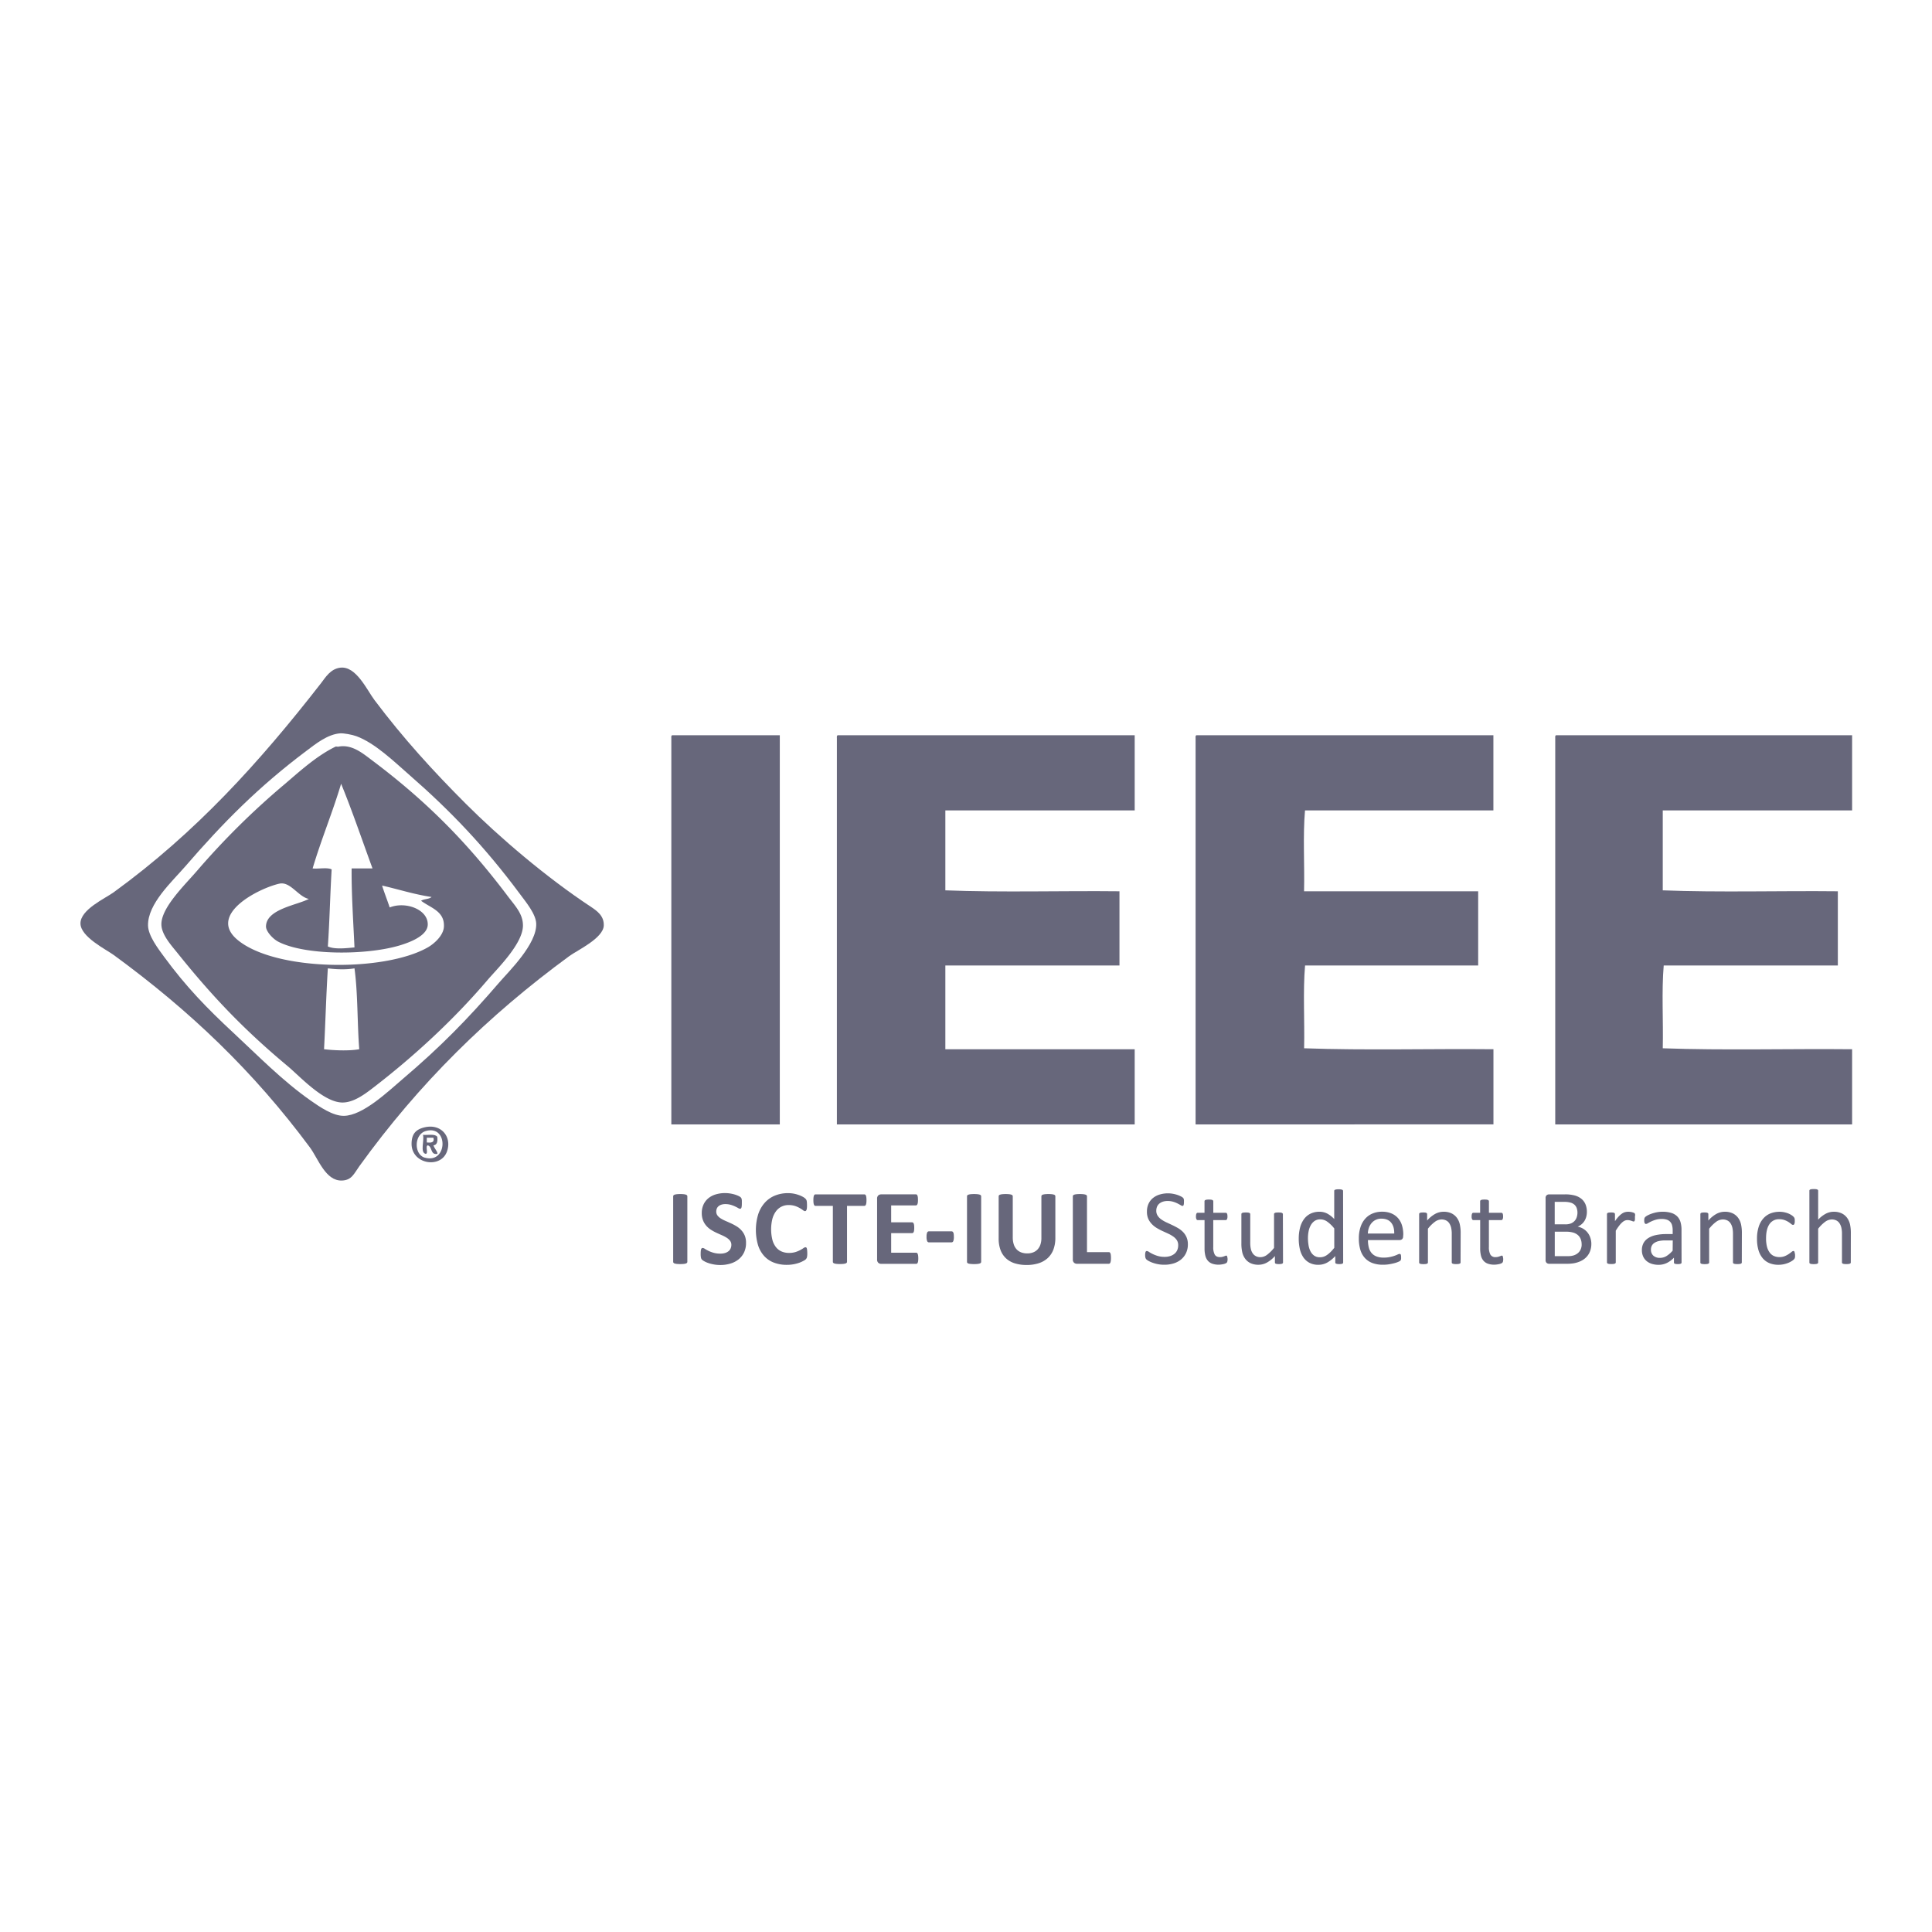 <svg id="SvgjsSvg1001" width="288" height="288" xmlns="http://www.w3.org/2000/svg" version="1.1" xmlns:xlink="http://www.w3.org/1999/xlink" xmlns:svgjs="http://svgjs.com/svgjs"><defs id="SvgjsDefs1002"></defs><g id="SvgjsG1008" transform="matrix(0.917,0,0,0.917,11.995,11.995)"><svg xmlns="http://www.w3.org/2000/svg" viewBox="0 0 1340.65 452.09" width="288" height="288"><path fill="#67677b" fill-rule="evenodd" d="M196.56.09c12-1.53 20.25 16.94 25.92 24.48 21.79 29 44.7 54.06 69.12 78.48 25.32 25.31 60.87 55.67 94.32 77.76 5 3.31 10.35 7.07 10.08 14.4-.34 9.58-20 18.7-25.92 23C308.45 263.33 256.16 314.73 211 377.37c-4 5.55-5.66 10.48-13 10.8-12.6.55-18.07-16.57-24.48-25.2C130.75 305.37 82.89 259.72 25.2 217.53 19.42 213.3.23 203.91 0 193.77-.23 183.13 18.73 174.71 25.2 170c62-45.08 110.09-98.06 157-158.4C185.41 7.42 189.21 1 196.56.09zm-25.2 62.64c-36.47 27.34-63.24 54.37-92.16 87.84-9.73 11.26-28.42 28.16-28.08 44.64.16 7.72 7.62 17.48 12.24 23.76 16.7 22.71 32.15 38.63 52.56 57.6 18.45 17.14 37 36.2 58.32 51.12 6.85 4.78 16.79 11.68 25.2 11.52 14.29-.27 32.83-18 44.64-28.08C272.45 287 293 266.05 316.8 238.41c7.36-8.55 28.64-29.14 28.08-44.64-.26-7.29-7.75-16.27-12.24-22.32-26.66-35.9-52.78-63.18-83.52-90C237.49 71.3 222.94 57.11 208.8 51.93c-3.21-1.18-9.49-2.34-12.24-2.16C187 50.4 177.68 58 171.36 62.73zM447.84 51.21H529.2V345.69H447.12V53.37C447.06 52.35 447 51.33 447.84 51.21zM573.12 51.21H797.76v56.88H654.48v60.48c42.48 1.68 88.08.24 131.76.72v56.16H654.48v63.36H797.76v56.88H572.4V53.37C572.34 52.35 572.28 51.33 573.12 51.21zM844.56 51.21H1069.2v56.88H926.64c-1.68 19-.24 41-.72 61.2h131.76v56.16h-131c-1.67 19.45-.24 42-.72 62.64 46.32 1.68 95.76.24 143.28.72v56.88H843.84V53.37C843.78 52.35 843.73 51.33 844.56 51.21zM1116.72 51.21h223.93v56.88H1197.36v60.48c42.73 1.68 88.56.24 132.49.72v56.16H1198.08c-1.67 19.45-.24 42-.72 62.64 46.33 1.68 95.76.24 143.29.72v56.88H1116V53.37C1115.94 52.35 1115.89 51.33 1116.72 51.21z" class="color0072a7 svgShape"></path><path fill="#67677b" fill-rule="evenodd" d="M195.12 59.85c10.17-2 18.34 4.93 25.2 10.08 40.31 30.22 71.59 61.29 103 103 5.61 7.44 11.57 13.41 11.52 22.32-.07 13.79-19.44 32.57-26.64 41C282.88 266 252.8 293.93 221 318.33c-6.57 5.05-14.75 10.95-23 10.8-14.21-.26-32.08-19.89-41-27.36-32.89-27.41-56.87-52.43-83.52-85.68-4.51-5.64-12.07-13.79-12.24-21.6-.27-12.67 17.52-29.76 26.64-40.32a578.51 578.51 0 0167-66.24C166.19 78.24 179 66.62 193 59.85 193.5 59.59 194.53 60 195.12 59.85zM175.68 152c4.57.47 11-.95 14.4.72-1.16 19.23-1.55 39.25-2.88 58.32 5.24 2.35 13.82 1.33 20.16.72C206.45 192.49 205 170 205.2 152H221c-7.86-21.42-15.25-43.31-23.76-64.08C190.67 109.88 182.21 130 175.68 152zm-25.2 11.52C135 167 95.86 186.79 118.8 206c28.67 24 111.2 24.48 144 5.76 5.09-2.9 12-9.18 12.24-15.84.47-11.62-10-14-17.28-19.44 2.11-1.49 6.08-1.12 7.92-2.88-13.4-2-24.92-5.8-37.44-8.64 1.78 5.67 3.92 11 5.76 16.56 11.89-4.8 29.05 1.4 28.8 13-.16 7.69-11.38 12.83-21.6 15.84-25.33 7.45-71.33 7.48-91.44-2.88-4.28-2.21-9.38-7.89-9.36-11.52.07-13.23 23.68-16.22 32.4-20.88C164.67 173.34 158.84 161.65 150.48 163.53zm36.72 64.08c-1.27 20.09-1.81 40.91-2.88 61.2 7.54.92 19.19 1.38 26.64 0-1.56-20-1-42.25-3.6-61.2C201.07 228.72 193.57 228.4 187.2 227.61zM260.64 347.85c12.75-2.86 20.78 7.78 16.56 18.72-5 12.86-26.9 9.11-26.64-6.48C250.68 353.07 253.59 349.43 260.64 347.85zm0 23c17.29 4.91 18-25 .72-20.16C252.35 353.23 252.21 368.5 260.64 370.89z" class="color0072a7 svgShape"></path><path fill="#67677b" fill-rule="evenodd" d="M259.2,353.61c3.8.28,9.09-.93,10.8,1.44.4,3.52-.07,6.17-2.88,6.48.5,2.17,3.69,5.39,2.88,6.48-5.45.9-3.56-5.56-7.2-6.48-2.09.55.66,5.93-1.44,6.48C256.71,367.14,260.36,358,259.2,353.61Zm2.88,5.76c3.17.29,6,.19,5-3.6h-5Z" class="color0072a7 svgShape"></path><path fill="#67677b" d="M459.24 449.69a1.1 1.1 0 01-.27.73 1.73 1.73 0 01-.87.53 8 8 0 01-1.62.33 28 28 0 01-5.18 0 8.09 8.09 0 01-1.64-.33 1.73 1.73 0 01-.87-.53 1.1 1.1 0 01-.27-.73V400.1a1.1 1.1 0 01.27-.73 1.83 1.83 0 01.89-.53 9.4 9.4 0 011.64-.33 22.52 22.52 0 012.56-.12 22.92 22.92 0 012.6.12 8.76 8.76 0 011.62.33 1.8 1.8 0 01.87.53 1.1 1.1 0 01.27.73zM503.64 435.41a16.17 16.17 0 01-1.54 7.26 15.08 15.08 0 01-4.18 5.22 18.26 18.26 0 01-6.17 3.14 26 26 0 01-7.55 1.06 26.65 26.65 0 01-5.05-.45 28.82 28.82 0 01-4.12-1.07 17.75 17.75 0 01-3-1.32 8.64 8.64 0 01-1.73-1.22 3.06 3.06 0 01-.75-1.52 13.93 13.93 0 01-.22-2.86 20.87 20.87 0 01.08-2.11 6 6 0 01.26-1.38 1.44 1.44 0 01.49-.75 1.16 1.16 0 01.71-.23 3.43 3.43 0 011.6.67 27.6 27.6 0 002.66 1.48 23.25 23.25 0 003.88 1.48 18.2 18.2 0 005.21.67 12.09 12.09 0 003.49-.46 7.78 7.78 0 002.62-1.32 5.56 5.56 0 001.64-2.11 6.71 6.71 0 00.57-2.8 4.94 4.94 0 00-1-3.07 9.7 9.7 0 00-2.54-2.27 26.05 26.05 0 00-3.55-1.87c-1.33-.58-2.69-1.19-4.1-1.84a36.94 36.94 0 01-4.1-2.22 16.54 16.54 0 01-3.55-3 14 14 0 01-2.54-4.08 14.72 14.72 0 01-1-5.64 14.94 14.94 0 011.4-6.63 13.5 13.5 0 013.77-4.75 16 16 0 015.61-2.82 24.19 24.19 0 016.83-.94 26.23 26.23 0 017.23 1.06 19.77 19.77 0 012.88 1.09 6.77 6.77 0 011.66 1 2.81 2.81 0 01.55.69 3.12 3.12 0 01.25.75 9.35 9.35 0 01.14 1.18c0 .47 0 1.06 0 1.76s0 1.45-.06 2a6.86 6.86 0 01-.21 1.34 1.59 1.59 0 01-.4.77 1 1 0 01-.71.24 3.32 3.32 0 01-1.42-.56c-.65-.38-1.45-.79-2.4-1.24a22.7 22.7 0 00-3.28-1.22A14.78 14.78 0 00488 406a9.64 9.64 0 00-3 .43 6.27 6.27 0 00-2.17 1.18 4.73 4.73 0 00-1.3 1.8 6 6 0 00-.42 2.23 4.89 4.89 0 00.95 3 9.19 9.19 0 002.56 2.27 27.88 27.88 0 003.63 1.87c1.35.58 2.73 1.2 4.14 1.84a39.37 39.37 0 014.14 2.22 16.39 16.39 0 013.61 3 13.68 13.68 0 012.56 4.06A14.19 14.19 0 01503.64 435.41zM550 443.2c0 .68 0 1.25-.06 1.72a8.4 8.4 0 01-.18 1.22 3.36 3.36 0 01-.33.88 4.32 4.32 0 01-.64.83A8.27 8.27 0 01547 449a19.31 19.31 0 01-3.12 1.4 27.18 27.18 0 01-4.23 1.12 27.52 27.52 0 01-5.13.45 27 27 0 01-9.74-1.67 19.17 19.17 0 01-7.39-5 22.14 22.14 0 01-4.66-8.26 41 41 0 01.16-23.42 24.68 24.68 0 015-8.72 20.87 20.87 0 017.69-5.36 25.9 25.9 0 019.88-1.83 24.09 24.09 0 014.22.37 25.48 25.48 0 013.76 1 19.79 19.79 0 013.1 1.36 9.63 9.63 0 011.93 1.32 4.18 4.18 0 01.75.92 3.14 3.14 0 01.33.93 10.41 10.41 0 01.18 1.34c0 .51.06 1.15.06 1.9s0 1.51-.08 2.08a6.06 6.06 0 01-.28 1.38 2 2 0 01-.49.77 1 1 0 01-.65.24 2.81 2.81 0 01-1.54-.71 26.38 26.38 0 00-2.42-1.58 20.18 20.18 0 00-3.53-1.59 15.11 15.11 0 00-4.89-.71 11.54 11.54 0 00-9.76 4.94 17.16 17.16 0 00-2.62 5.74 33.53 33.53 0 00.06 15.6 15.47 15.47 0 002.72 5.58 11 11 0 004.26 3.27 14 14 0 005.62 1.08 16.14 16.14 0 004.91-.67 21.24 21.24 0 003.56-1.48c1-.55 1.8-1 2.43-1.47a3.07 3.07 0 011.48-.65 1.14 1.14 0 01.65.17 1.23 1.23 0 01.41.65 6 6 0 01.24 1.36C549.93 441.45 550 442.23 550 443.2zM594.8 403a16.61 16.61 0 01-.1 2 6 6 0 01-.3 1.34 1.83 1.83 0 01-.51.75 1.06 1.06 0 01-.67.24H580.07v42.33a1.14 1.14 0 01-.26.73 1.81 1.81 0 01-.88.53 7.94 7.94 0 01-1.64.33 27.69 27.69 0 01-5.15 0 8.21 8.21 0 01-1.65-.33 1.78 1.78 0 01-.87-.53 1.09 1.09 0 01-.26-.73V407.36H556.21a1 1 0 01-.69-.24 1.81 1.81 0 01-.49-.75 5.42 5.42 0 01-.31-1.34 18.94 18.94 0 01-.1-2 19.89 19.89 0 01.1-2.07 5.39 5.39 0 01.31-1.36 1.67 1.67 0 01.49-.73 1.06 1.06 0 01.69-.22h37a1.1 1.1 0 01.67.22 1.69 1.69 0 01.51.73 5.92 5.92 0 01.3 1.36A17.45 17.45 0 01594.8 403zM634 447a15.48 15.48 0 01-.1 2 4.89 4.89 0 01-.31 1.28 1.58 1.58 0 01-.5.71 1.13 1.13 0 01-.67.23H606a3.32 3.32 0 01-2.26-.8 3.25 3.25 0 01-.91-2.57V402a3.27 3.27 0 01.91-2.58 3.31 3.31 0 012.26-.79h26.22a1.07 1.07 0 01.65.2 1.6 1.6 0 01.48.71 5.28 5.28 0 01.31 1.3 18.1 18.1 0 01.1 2 17.21 17.21 0 01-.1 1.93 4.91 4.91 0 01-.31 1.27 1.66 1.66 0 01-.48.71 1 1 0 01-.65.23H613.48v12.82h15.86a1.09 1.09 0 01.67.23 1.51 1.51 0 01.51.69 4.63 4.63 0 01.31 1.25 17.21 17.21 0 01.1 1.93 16.93 16.93 0 01-.1 1.95 4.65 4.65 0 01-.31 1.24 1.44 1.44 0 01-.51.67 1.2 1.2 0 01-.67.2H613.48v14.81h18.91a1.13 1.13 0 01.67.23 1.58 1.58 0 01.5.71 4.89 4.89 0 01.31 1.28A15.31 15.31 0 01634 447zM660.92 430.74a8.6 8.6 0 01-.44 3.29 1.49 1.49 0 01-1.42.93H642.17a1.51 1.51 0 01-1.46-.95 8.41 8.41 0 01-.45-3.27 8.13 8.13 0 01.45-3.21 1.51 1.51 0 011.46-.93h16.89a1.67 1.67 0 01.83.2 1.71 1.71 0 01.59.69 4.28 4.28 0 01.34 1.3A15.56 15.56 0 01660.92 430.74zM681.58 449.69a1.14 1.14 0 01-.26.73 1.83 1.83 0 01-.87.53 8.12 8.12 0 01-1.63.33 22.73 22.73 0 01-2.59.12 23 23 0 01-2.58-.12A8.21 8.21 0 01672 451a1.83 1.83 0 01-.87-.53 1.14 1.14 0 01-.26-.73V400.1a1.14 1.14 0 01.26-.73 1.88 1.88 0 01.89-.53 9.34 9.34 0 011.65-.33 27.69 27.69 0 015.15 0 8.89 8.89 0 011.63.33 1.91 1.91 0 01.87.53 1.14 1.14 0 01.26.73zM737.72 431.59a24.87 24.87 0 01-1.42 8.65 17 17 0 01-4.18 6.45 18.29 18.29 0 01-6.82 4 29 29 0 01-9.34 1.38 29.47 29.47 0 01-8.89-1.24 17.27 17.27 0 01-6.65-3.75 16.34 16.34 0 01-4.16-6.27 24.54 24.54 0 01-1.44-8.79V400.1a1.18 1.18 0 01.24-.73 1.71 1.71 0 01.87-.53 9.34 9.34 0 011.65-.33 27.69 27.69 0 015.15 0 8.58 8.58 0 011.62.33 1.89 1.89 0 01.88.53 1.14 1.14 0 01.26.73v31a17.08 17.08 0 00.77 5.41 10.06 10.06 0 002.21 3.8 9.14 9.14 0 003.45 2.25 12.78 12.78 0 004.49.75 12.2 12.2 0 004.5-.77 8.85 8.85 0 003.37-2.25 10.2 10.2 0 002.13-3.65 15.12 15.12 0 00.75-4.94V400.1a1.13 1.13 0 01.25-.73 1.68 1.68 0 01.85-.53 8.84 8.84 0 011.64-.33 23 23 0 012.58-.12 22 22 0 012.54.12 8.86 8.86 0 011.6.33 1.68 1.68 0 01.85.53 1.13 1.13 0 01.25.73zM779.81 446.69a16.63 16.63 0 01-.11 2.05 5.69 5.69 0 01-.3 1.38 1.64 1.64 0 01-.51.79 1.12 1.12 0 01-.71.25H754.12a3.32 3.32 0 01-2.26-.8 3.21 3.21 0 01-.91-2.57V400.1a1.14 1.14 0 01.26-.73 1.89 1.89 0 01.88-.53 8.67 8.67 0 011.64-.33 23 23 0 012.58-.12 22.73 22.73 0 012.59.12 8.89 8.89 0 011.63.33 1.91 1.91 0 01.87.53 1.09 1.09 0 01.26.73v42.25h16.52a1.15 1.15 0 01.71.22 1.54 1.54 0 01.51.73 5 5 0 01.3 1.34A16.75 16.75 0 01779.81 446.69zM838 436.42a15.21 15.21 0 01-1.36 6.58 14.16 14.16 0 01-3.77 4.89 16.3 16.3 0 01-5.68 3 23.56 23.56 0 01-7.05 1 25 25 0 01-4.89-.45 26.36 26.36 0 01-4-1.1 19.48 19.48 0 01-3-1.34 8 8 0 01-1.66-1.17 3.05 3.05 0 01-.69-1.24 7.2 7.2 0 01-.23-2 10.09 10.09 0 01.09-1.48 3.36 3.36 0 01.24-.95 1 1 0 01.41-.51 1 1 0 01.56-.14 3.33 3.33 0 011.61.69 24.32 24.32 0 002.66 1.5 25.61 25.61 0 003.91 1.52 18.09 18.09 0 005.3.71 13.4 13.4 0 004.16-.61 9.79 9.79 0 003.25-1.72 7.62 7.62 0 002.09-2.74 9.08 9.08 0 00.73-3.7 6.88 6.88 0 00-1-3.81A10.23 10.23 0 00827 430.6a23.14 23.14 0 00-3.79-2.19c-1.42-.67-2.88-1.34-4.37-2a48.68 48.68 0 01-4.34-2.3 17.93 17.93 0 01-3.77-3 13.81 13.81 0 01-2.7-4 13.26 13.26 0 01-1-5.5 13.73 13.73 0 011.2-5.86 12.06 12.06 0 013.33-4.32 14.76 14.76 0 015.07-2.66 21.28 21.28 0 016.35-.91 20.8 20.8 0 013.51.3 23.17 23.17 0 013.33.81 18.65 18.65 0 012.78 1.14 7.48 7.48 0 011.61 1 3.26 3.26 0 01.5.61 2.64 2.64 0 01.21.57 7.14 7.14 0 01.12.83c0 .33 0 .75 0 1.26a12.5 12.5 0 01-.06 1.3 4.88 4.88 0 01-.18.95 1.21 1.21 0 01-.35.57.79.79 0 01-.51.18 3.27 3.27 0 01-1.4-.57c-.63-.37-1.41-.8-2.33-1.27a19.69 19.69 0 00-3.27-1.3 14.29 14.29 0 00-4.24-.59 11.21 11.21 0 00-3.81.59 7.68 7.68 0 00-2.68 1.56 6.14 6.14 0 00-1.59 2.31 7.74 7.74 0 00-.52 2.84 6.82 6.82 0 001 3.78 10.52 10.52 0 002.7 2.8 23.35 23.35 0 003.84 2.23q2.15 1 4.38 2.05t4.38 2.27a18.57 18.57 0 013.84 2.93 13.4 13.4 0 012.72 4A13.1 13.1 0 01838 436.42zM868.05 447.46a9.06 9.06 0 01-.16 1.87 2.12 2.12 0 01-.49 1 3.12 3.12 0 01-1 .61 7.58 7.58 0 01-1.48.47c-.55.12-1.14.22-1.76.3a14.82 14.82 0 01-1.87.13 14.07 14.07 0 01-4.87-.76 7.86 7.86 0 01-3.33-2.27 9.52 9.52 0 01-1.89-3.85 22.86 22.86 0 01-.58-5.5V418.12h-5.12a1.1 1.1 0 01-1-.65 4.44 4.44 0 01-.37-2.11 7.72 7.72 0 01.1-1.3 3.74 3.74 0 01.27-.87 1 1 0 01.42-.49 1.31 1.31 0 01.59-.14h5.08v-8.69a1 1 0 01.14-.53 1.12 1.12 0 01.53-.42 3.62 3.62 0 011-.27 14.29 14.29 0 011.62-.08 15 15 0 011.67.08 3.38 3.38 0 011 .27 1.3 1.3 0 01.53.42.94.94 0 01.16.53v8.69h9.38a1.2 1.2 0 01.57.14 1.16 1.16 0 01.42.49 3 3 0 01.27.87 9.3 9.3 0 01.08 1.3 4.44 4.44 0 01-.37 2.11 1.1 1.1 0 01-1 .65h-9.38v20.37a11.51 11.51 0 001.12 5.7c.74 1.29 2.08 1.93 4 1.93a7 7 0 001.66-.18 12.07 12.07 0 001.3-.39c.38-.13.7-.26 1-.38a1.85 1.85 0 01.73-.18.76.76 0 01.39.1.64.64 0 01.28.38 5.07 5.07 0 01.19.77A8.19 8.19 0 01868.05 447.46zM910 450.14a1 1 0 01-.15.55 1 1 0 01-.5.38 3.78 3.78 0 01-1 .25 11.49 11.49 0 01-1.44.08 12.31 12.31 0 01-1.52-.08 3.42 3.42 0 01-.93-.25.93.93 0 01-.47-.38 1.15 1.15 0 01-.12-.55v-4.83a22.73 22.73 0 01-6.17 5 13.21 13.21 0 01-6.17 1.59 14 14 0 01-6.15-1.22 10.88 10.88 0 01-4-3.31 13.4 13.4 0 01-2.21-4.87 29.1 29.1 0 01-.67-6.76V413.61a1 1 0 01.14-.54 1.25 1.25 0 01.55-.41 3.67 3.67 0 011.06-.25q.65-.06 1.62-.06t1.62.06a3.52 3.52 0 011 .25 1.38 1.38 0 01.55.41.93.93 0 01.16.54v21.27a22 22 0 00.47 5.13 9.42 9.42 0 001.42 3.29 6.52 6.52 0 002.41 2.11 7.36 7.36 0 003.41.75 8.54 8.54 0 005-1.78 28.42 28.42 0 005.3-5.24V413.61a1 1 0 01.14-.54 1.25 1.25 0 01.55-.41 3.61 3.61 0 011-.25q.63-.06 1.65-.06t1.62.06a3.3 3.3 0 011 .25 1.6 1.6 0 01.54.41.83.83 0 01.19.54zM955.52 450.14a1.05 1.05 0 01-.15.57.9.9 0 01-.48.38 4 4 0 01-.92.23 10.7 10.7 0 01-1.38.08 11 11 0 01-1.42-.08 4.2 4.2 0 01-.93-.23 1.09 1.09 0 01-.53-.38 1 1 0 01-.16-.57v-4.83a24.67 24.67 0 01-6 4.87 13.66 13.66 0 01-6.8 1.75 13.93 13.93 0 01-6.85-1.57 12.9 12.9 0 01-4.61-4.22 18.45 18.45 0 01-2.58-6.25 34.25 34.25 0 01-.81-7.57 33.19 33.19 0 011-8.5 18.88 18.88 0 013-6.47 13.33 13.33 0 014.93-4.12 15.29 15.29 0 016.8-1.44 12.31 12.31 0 015.86 1.4 20.58 20.58 0 015.26 4.12V396.08a1.21 1.21 0 01.14-.55.93.93 0 01.55-.4 5.76 5.76 0 011-.25 11.58 11.58 0 011.61-.1 12.28 12.28 0 011.66.1 4.76 4.76 0 011 .25 1.11 1.11 0 01.55.4 1 1 0 01.19.55zm-6.74-25.69a26 26 0 00-5.26-5.13 9.1 9.1 0 00-5.29-1.77 7.55 7.55 0 00-4.35 1.22A9.42 9.42 0 00931 422a15.55 15.55 0 00-1.62 4.51 25.67 25.67 0 00-.51 5.11 33.16 33.16 0 00.43 5.4 15.36 15.36 0 001.48 4.69 9.09 9.09 0 002.8 3.29 7.4 7.4 0 004.38 1.23 9.24 9.24 0 002.58-.36 10 10 0 002.54-1.22 19.12 19.12 0 002.71-2.21 33.89 33.89 0 003-3.35zM1000.89 430.29a2.82 2.82 0 01-.79 2.26 2.78 2.78 0 01-1.82.67h-24a22.33 22.33 0 00.61 5.47 10.55 10.55 0 002 4.18 9.1 9.1 0 003.71 2.68 14.65 14.65 0 005.59.94 22.44 22.44 0 004.65-.43 26.92 26.92 0 003.52-.95c1-.35 1.81-.67 2.45-1a4 4 0 011.45-.42 1 1 0 01.51.14 1 1 0 01.35.43 3 3 0 01.18.79 10.81 10.81 0 01.06 1.24 8.12 8.12 0 010 .91c0 .26-.06.49-.1.69a2 2 0 01-.2.55 2.57 2.57 0 01-.37.46 5.65 5.65 0 01-1.32.73 19.68 19.68 0 01-2.84 1c-1.16.32-2.51.61-4 .87a29.19 29.19 0 01-4.89.39 22.6 22.6 0 01-7.89-1.26 14.65 14.65 0 01-5.7-3.74 15.94 15.94 0 01-3.5-6.21 29 29 0 01-1.17-8.68 27.09 27.09 0 011.22-8.46 17.76 17.76 0 013.51-6.37 15.13 15.13 0 015.54-4 18 18 0 017.26-1.4 17.59 17.59 0 017.33 1.38 13.84 13.84 0 015 3.71 14.94 14.94 0 012.86 5.48 24 24 0 01.91 6.72zm-6.73-2c.08-3.51-.71-6.27-2.35-8.27s-4.09-3-7.33-3a9.6 9.6 0 00-4.37.94 9.48 9.48 0 00-3.15 2.47 11.63 11.63 0 00-2 3.59 15 15 0 00-.77 4.28zM1044.36 450.14a.9.9 0 01-.16.55 1.17 1.17 0 01-.53.38 3.79 3.79 0 01-1 .25 14.49 14.49 0 01-1.63.08 14.81 14.81 0 01-1.66-.08 3.79 3.79 0 01-1-.25 1.17 1.17 0 01-.53-.38.9.9 0 01-.16-.55V428.75a21.24 21.24 0 00-.49-5 10.63 10.63 0 00-1.42-3.29 6.16 6.16 0 00-2.42-2.11 7.63 7.63 0 00-3.43-.73 8.68 8.68 0 00-5 1.79 27.14 27.14 0 00-5.28 5.23v25.53a.9.9 0 01-.16.55 1.19 1.19 0 01-.52.38 4 4 0 01-1 .25 14.81 14.81 0 01-1.66.08 14.62 14.62 0 01-1.63-.08 4.19 4.19 0 01-1-.25 1.07 1.07 0 01-.53-.38 1 1 0 01-.14-.55V413.61a1.11 1.11 0 01.12-.54 1 1 0 01.49-.41 3 3 0 01.93-.25 15 15 0 011.5-.06c.6 0 1.09 0 1.48.06a2.62 2.62 0 01.92.25 1.25 1.25 0 01.46.41.93.93 0 01.15.54v4.83a22.38 22.38 0 016.14-5.05 13.24 13.24 0 016.19-1.6 13.81 13.81 0 016.15 1.23 11.09 11.09 0 014 3.31 13.07 13.07 0 012.21 4.85 28.73 28.73 0 01.67 6.68zM1076.63 447.46a8.41 8.41 0 01-.16 1.87 2 2 0 01-.49 1 3.06 3.06 0 01-1 .61 8 8 0 01-1.48.47q-.84.18-1.77.3a14.56 14.56 0 01-1.87.13 14.11 14.11 0 01-4.87-.76 7.77 7.77 0 01-3.32-2.27 9.27 9.27 0 01-1.89-3.85 22.82 22.82 0 01-.59-5.5V418.12h-5.11a1.11 1.11 0 01-1-.65 4.59 4.59 0 01-.36-2.11 6.8 6.8 0 01.1-1.3 3.77 3.77 0 01.26-.87 1 1 0 01.43-.49 1.25 1.25 0 01.59-.14h5.07v-8.69a1.1 1.1 0 01.14-.53 1.18 1.18 0 01.53-.42 3.71 3.71 0 011-.27 14.62 14.62 0 011.63-.08 14.81 14.81 0 011.66.08 3.45 3.45 0 011 .27 1.26 1.26 0 01.52.42 1 1 0 01.17.53v8.69h9.37a1.15 1.15 0 01.57.14 1.24 1.24 0 01.43.49 2.71 2.71 0 01.26.87 9.3 9.3 0 01.08 1.3 4.59 4.59 0 01-.36 2.11 1.11 1.11 0 01-1 .65h-9.37v20.37a11.63 11.63 0 001.11 5.7 4.23 4.23 0 004 1.93 6.92 6.92 0 001.66-.18 12.07 12.07 0 001.3-.39c.38-.13.71-.26 1-.38a1.81 1.81 0 01.73-.18.75.75 0 01.38.1.65.65 0 01.29.38 4.2 4.2 0 01.18.77A8.19 8.19 0 011076.63 447.46zM1143.32 436.1a15.71 15.71 0 01-.63 4.56 13.43 13.43 0 01-1.77 3.76 13 13 0 01-2.73 2.92 15.91 15.91 0 01-3.62 2.11 20.85 20.85 0 01-4.3 1.28 29.36 29.36 0 01-5.26.43H1111.3a2.86 2.86 0 01-1.77-.63 2.63 2.63 0 01-.83-2.22V401.48a2.61 2.61 0 01.83-2.21 2.86 2.86 0 011.77-.63h11.93a27.47 27.47 0 017.71.89 13.53 13.53 0 015 2.6 10.74 10.74 0 013 4.18 14.79 14.79 0 011 5.6 14 14 0 01-.45 3.57 11.51 11.51 0 01-1.31 3.14 10.61 10.61 0 01-2.2 2.58 11.54 11.54 0 01-3 1.87 12.72 12.72 0 014 1.48 12.43 12.43 0 013.27 2.74 12.81 12.81 0 012.21 3.9A14.25 14.25 0 011143.32 436.1zm-10.51-23.5a10.68 10.68 0 00-.53-3.45 6.36 6.36 0 00-1.66-2.62 7.41 7.41 0 00-3-1.64 16.55 16.55 0 00-4.81-.57h-7.21v17h7.93a11.19 11.19 0 004.38-.71 7.85 7.85 0 002.75-1.9 7.5 7.5 0 001.6-2.8A10.85 10.85 0 001132.81 412.6zm3.16 23.9a10.62 10.62 0 00-.75-4.14 7.91 7.91 0 00-2.18-3 9.7 9.7 0 00-3.61-1.85 19.85 19.85 0 00-5.45-.63h-8.34v18.51h10.13a13.74 13.74 0 004.17-.57 9.31 9.31 0 003.14-1.68 7.72 7.72 0 002.12-2.78A9 9 0 001136 436.5zM1176.32 416c0 .59 0 1.09 0 1.5a3.45 3.45 0 01-.17.95 1.39 1.39 0 01-.3.53.69.69 0 01-.51.18 2.3 2.3 0 01-.79-.18c-.31-.12-.66-.24-1-.37s-.84-.23-1.32-.34a7.23 7.23 0 00-1.58-.16 5.13 5.13 0 00-2 .4 7.69 7.69 0 00-2 1.34 17.18 17.18 0 00-2.26 2.48c-.78 1-1.65 2.29-2.59 3.77v24a.9.9 0 01-.17.55 1.14 1.14 0 01-.52.38 4 4 0 01-1 .25 14.81 14.81 0 01-1.66.08 14.62 14.62 0 01-1.63-.08 4.19 4.19 0 01-1-.25 1.07 1.07 0 01-.53-.38 1 1 0 01-.14-.55V413.61a1.11 1.11 0 01.12-.54 1 1 0 01.49-.41 3 3 0 01.93-.25 15 15 0 011.5-.06c.6 0 1.09 0 1.48.06a2.62 2.62 0 01.92.25 1.25 1.25 0 01.46.41.93.93 0 01.15.54v5.32a28.53 28.53 0 012.82-3.57 15.37 15.37 0 012.49-2.17 7.72 7.72 0 012.34-1.1 9.25 9.25 0 012.33-.3q.52 0 1.2.06a10.64 10.64 0 011.4.22 11.77 11.77 0 011.32.37 2.77 2.77 0 01.83.4 1.17 1.17 0 01.32.39 1.91 1.91 0 01.15.46 6.27 6.27 0 01.08.84C1176.31 414.89 1176.32 415.38 1176.32 416zM1211.59 450.18a.86.86 0 01-.32.73 2.35 2.35 0 01-.9.37 8.6 8.6 0 01-1.66.12 9.41 9.41 0 01-1.69-.12 2 2 0 01-.91-.37.89.89 0 01-.28-.73v-3.65a18.26 18.26 0 01-5.34 4 14.25 14.25 0 01-6.23 1.42 17 17 0 01-5.22-.75 11.37 11.37 0 01-4-2.18 9.65 9.65 0 01-2.56-3.49 11.52 11.52 0 01-.91-4.7 11 11 0 011.25-5.36 10.46 10.46 0 013.62-3.78 17.68 17.68 0 015.76-2.25 35.81 35.81 0 017.67-.75h5v-2.84a14.41 14.41 0 00-.44-3.73 6 6 0 00-4-4.33 12.23 12.23 0 00-3.9-.54 15.56 15.56 0 00-4.44.58 24.86 24.86 0 00-3.45 1.3c-1 .48-1.81.91-2.48 1.3a3.41 3.41 0 01-1.48.59 1 1 0 01-.57-.16 1.37 1.37 0 01-.42-.49 2.45 2.45 0 01-.27-.83 7.66 7.66 0 01-.08-1.12 7.44 7.44 0 01.14-1.6 2.47 2.47 0 01.69-1.12 9.41 9.41 0 011.89-1.24 20.55 20.55 0 013.09-1.29 27.1 27.1 0 013.81-1 22.49 22.49 0 014.18-.38 21.79 21.79 0 016.7.89 10.72 10.72 0 014.46 2.62 10.13 10.13 0 012.48 4.28 20.83 20.83 0 01.77 6zm-6.66-16.68h-5.72a21.63 21.63 0 00-4.79.47 9.91 9.91 0 00-3.37 1.38 5.76 5.76 0 00-2 2.19 6.55 6.55 0 00-.63 2.94 5.93 5.93 0 001.81 4.53 7.15 7.15 0 005 1.68 9.42 9.42 0 004.89-1.34 20.82 20.82 0 004.73-4.1zM1257.17 450.14a.9.9 0 01-.16.55 1.23 1.23 0 01-.53.38 3.79 3.79 0 01-1 .25 14.62 14.62 0 01-1.63.08 14.81 14.81 0 01-1.66-.08 3.88 3.88 0 01-1-.25 1.14 1.14 0 01-.52-.38.9.9 0 01-.17-.55V428.75a21.31 21.31 0 00-.48-5 10.63 10.63 0 00-1.42-3.29 6.23 6.23 0 00-2.42-2.11 7.63 7.63 0 00-3.43-.73 8.66 8.66 0 00-5 1.79 27.14 27.14 0 00-5.28 5.23v25.53a.9.9 0 01-.16.55 1.17 1.17 0 01-.53.38 3.79 3.79 0 01-1 .25 15 15 0 01-1.67.08 14.29 14.29 0 01-1.62-.08 4.08 4.08 0 01-1-.25 1 1 0 01-.53-.38 1 1 0 01-.14-.55V413.61a1.11 1.11 0 01.12-.54 1.06 1.06 0 01.48-.41 3.12 3.12 0 01.94-.25 15 15 0 011.5-.06c.59 0 1.09 0 1.48.06a2.56 2.56 0 01.91.25 1.21 1.21 0 01.47.41.93.93 0 01.14.54v4.83a22.56 22.56 0 016.15-5.05 13.21 13.21 0 016.19-1.6 13.81 13.81 0 016.15 1.23 11.18 11.18 0 014 3.31 13.23 13.23 0 012.21 4.85 28.73 28.73 0 01.67 6.68zM1297.47 444.58c0 .46 0 .86 0 1.2a3.67 3.67 0 01-.14.85 3.88 3.88 0 01-.24.61 4.4 4.4 0 01-.65.77 9.71 9.71 0 01-1.73 1.26 16.25 16.25 0 01-2.74 1.34 20.29 20.29 0 01-3.3.95 18.72 18.72 0 01-3.7.37 17.77 17.77 0 01-7-1.3 13.18 13.18 0 01-5.09-3.8 17.14 17.14 0 01-3.13-6.13 29.81 29.81 0 01-1.07-8.38 28.84 28.84 0 011.32-9.27 17.51 17.51 0 013.61-6.35A14.33 14.33 0 011279 413a18.68 18.68 0 016.71-1.19 17.88 17.88 0 013.39.32 19 19 0 013 .85 14 14 0 012.45 1.22 9.67 9.67 0 011.57 1.18 5 5 0 01.66.77 2.44 2.44 0 01.31.67 4.35 4.35 0 01.16.87c0 .33 0 .73 0 1.22a4.82 4.82 0 01-.36 2.21 1.07 1.07 0 01-.9.63 2.31 2.31 0 01-1.4-.67 20.47 20.47 0 00-2-1.48 15.29 15.29 0 00-3-1.48 11.18 11.18 0 00-4.08-.67 8.46 8.46 0 00-7.4 3.71q-2.58 3.72-2.58 10.78a25.4 25.4 0 00.67 6.19 12.78 12.78 0 002 4.44 8 8 0 003.18 2.66 10.24 10.24 0 004.33.87 10.35 10.35 0 004-.73 17.09 17.09 0 003-1.6c.85-.58 1.57-1.11 2.15-1.58a2.48 2.48 0 011.36-.71.76.76 0 01.49.16 1.24 1.24 0 01.34.55 3.74 3.74 0 01.2 1C1297.45 443.57 1297.47 444 1297.47 444.58zM1339.65 450.14a.9.9 0 01-.17.55 1.14 1.14 0 01-.52.38 4 4 0 01-1 .25 14.29 14.29 0 01-1.62.08 15 15 0 01-1.67-.08 3.79 3.79 0 01-1-.25 1.23 1.23 0 01-.53-.38.9.9 0 01-.16-.55V428.75a20.72 20.72 0 00-.49-5 10.39 10.39 0 00-1.42-3.29 6.21 6.21 0 00-2.41-2.11 7.63 7.63 0 00-3.43-.73 8.69 8.69 0 00-5 1.79 27.4 27.4 0 00-5.27 5.23v25.53a1 1 0 01-.16.55 1.23 1.23 0 01-.53.38 3.88 3.88 0 01-1 .25 14.81 14.81 0 01-1.66.08 14.29 14.29 0 01-1.62-.08 4.17 4.17 0 01-1-.25 1.07 1.07 0 01-.53-.38 1 1 0 01-.14-.55V395.92a1.15 1.15 0 01.14-.57 1.1 1.1 0 01.53-.41 4.22 4.22 0 011-.24 14.29 14.29 0 011.62-.08 14.81 14.81 0 011.66.08 3.93 3.93 0 011 .24 1.27 1.27 0 01.53.41 1.06 1.06 0 01.16.57v21.87a21.56 21.56 0 015.8-4.52 12.88 12.88 0 015.89-1.48 13.87 13.87 0 016.15 1.23 11.06 11.06 0 014 3.31 13.24 13.24 0 012.22 4.85 29.53 29.53 0 01.67 6.72z" class="color0072a7 svgShape"></path></svg></g></svg>